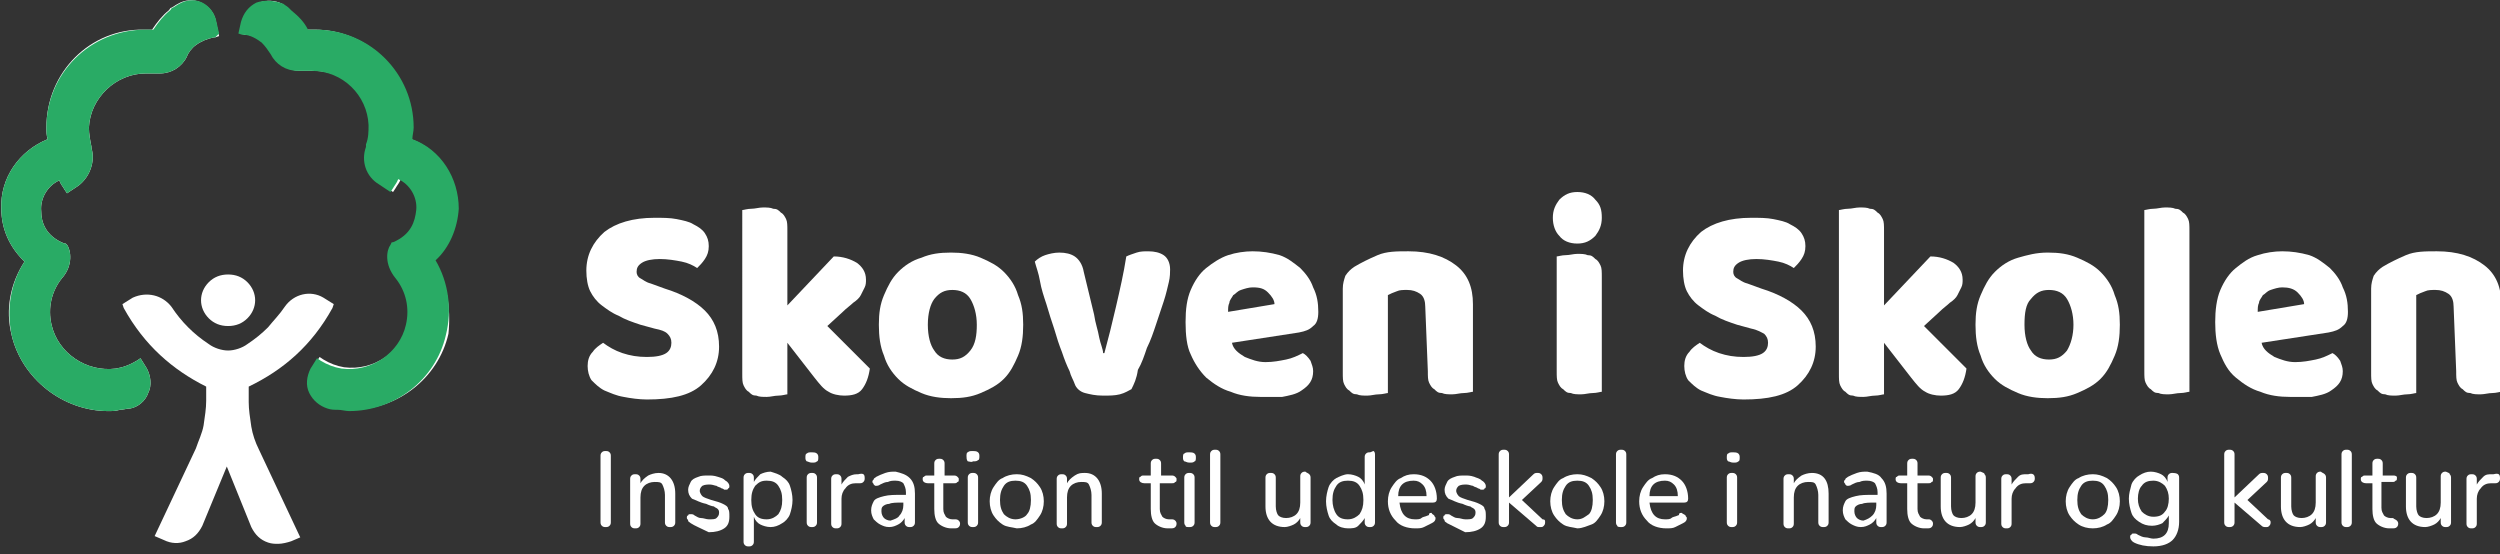 <?xml version="1.0" encoding="utf-8"?>
<!-- Generator: Adobe Illustrator 26.5.0, SVG Export Plug-In . SVG Version: 6.00 Build 0)  -->
<svg version="1.1" id="Layer_1" xmlns="http://www.w3.org/2000/svg" xmlns:xlink="http://www.w3.org/1999/xlink" x="0px" y="0px"
	 viewBox="0 0 194 43" style="enable-background:new 0 0 194 43;" xml:space="preserve">
<rect x="0" y="0" width="194" height="43" fill="#333333" stroke="none"/>
<g id="Layer_1_00000017507819602032935820000009492585425250562443_">
	<g>
		<path fill="white" d="M33.7,20.2c1.1-1,1.7-2.5,1.8-4c0-2.4-1.4-4.6-3.6-5.4c0-0.3,0.1-0.6,0.1-0.9c0-4.2-3.4-7.6-7.6-7.6
			c-0.2,0-0.4,0-0.6,0c-0.3-0.6-0.7-1-1.3-1.5c-0.1-0.1-0.1-0.1-0.2-0.2c-0.1-0.1-0.3-0.2-0.4-0.3c-0.6-0.3-1.2-0.3-1.8-0.1
			c-0.6,0.3-1,0.8-1.2,1.5l-0.2,0.9l0.3,0.1c0,0,0,0,0.1,0h0c0.5,0,1,0.3,1.4,0.6c0.3,0.3,0.5,0.6,0.7,0.9c0.4,0.8,1.2,1.3,2.1,1.3
			l1,0l0,0c0,0,0,0,0,0h0.1c2.4,0,4.3,1.9,4.4,4.2c0,0.5,0,1-0.2,1.5c0,0,0,0.1,0,0.2c-0.4,1.1,0,2.3,1,2.9l0.9,0.6l0.2-0.3
			c0.1-0.2,0.3-0.4,0.4-0.7c0.9,0.4,1.5,1.4,1.4,2.4c-0.1,0.9-0.4,1.9-1.8,2.5l-0.1,0l-0.1,0.1c-0.3,0.4-0.5,1.5,0.4,2.6
			c0.8,1,1.1,2.3,0.8,3.6c-0.5,2.2-2.7,3.7-5,3.4c-0.6-0.1-1.1-0.3-1.6-0.6l-0.3-0.2l-0.5,0.8c-0.3,0.6-0.4,1.3-0.1,1.9
			c0.3,0.6,0.8,1,1.4,1.2c0.3,0.1,0.5,0.1,0.8,0.1c0.3,0,0.6,0.1,0.9,0.1c3.5,0,6.7-2.4,7.5-5.9C35,23.9,34.7,21.9,33.7,20.2
			C33.7,20.2,33.7,20.2,33.7,20.2z"/>
		<path fill="white" d="M15.6,0.2c-0.6-0.3-1.3-0.2-1.8,0.1c-0.2,0.1-0.3,0.2-0.5,0.3c-0.1,0-0.1,0.1-0.2,0.2
			c-0.5,0.4-0.9,0.9-1.3,1.5c-0.2,0-0.4,0-0.6,0C7,2.2,3.6,5.6,3.6,9.9c0,0.3,0,0.6,0.1,0.9c-2.2,0.9-3.7,3-3.6,5.4
			c0,1.5,0.6,2.9,1.7,4c0,0,0,0,0.1,0.1C0.8,22,0.4,24,0.9,26c0.8,3.4,4,5.9,7.5,5.9c0.3,0,0.6,0,0.9-0.1c0.3,0,0.5-0.1,0.8-0.1
			c0.6-0.1,1.2-0.6,1.4-1.2c0.3-0.6,0.2-1.3-0.1-1.9l-0.5-0.8L10.6,28c-0.5,0.3-1,0.5-1.6,0.6c-2.3,0.3-4.5-1.2-5-3.4
			c-0.3-1.3,0-2.6,0.8-3.6c0.9-1,0.7-2.2,0.4-2.6l-0.1-0.1l-0.1,0c-1.5-0.6-1.8-1.7-1.8-2.5c-0.1-1,0.5-2,1.4-2.4
			c0.1,0.3,0.3,0.5,0.4,0.7l0.2,0.3l0.9-0.6c0.9-0.7,1.3-1.9,1-2.9c0-0.1,0-0.1,0-0.1c-0.1-0.5-0.2-1-0.2-1.5
			c0.1-2.3,2.1-4.2,4.4-4.2l0,0l0.1,0l1,0c0.9,0,1.7-0.5,2.1-1.3c0.1-0.3,0.4-0.7,0.7-0.9c0.4-0.3,0.9-0.5,1.4-0.6h0c0,0,0,0,0.1,0
			l0.3-0.1l-0.2-0.9C16.7,1,16.2,0.5,15.6,0.2z"/>
	</g>
	<g>
		<path fill="white" d="M17.7,25.3c0.6,0,1.1-0.2,1.5-0.6c0.4-0.4,0.6-0.9,0.6-1.4s-0.2-1-0.6-1.4c-0.4-0.4-0.9-0.6-1.5-0.6
			s-1.1,0.2-1.5,0.6c-0.4,0.4-0.6,0.9-0.6,1.4s0.2,1,0.6,1.4C16.6,25.1,17.1,25.3,17.7,25.3z"/>
		<path fill="white" d="M25.8,23.9l0.1-0.3l-0.8-0.5c-1-0.6-2.3-0.3-3,0.7c-0.4,0.6-0.9,1.1-1.3,1.6c-0.5,0.5-1,0.9-1.6,1.3
			c-0.4,0.3-1,0.5-1.5,0.5s-1.1-0.2-1.5-0.5c-0.6-0.4-1.1-0.8-1.6-1.3s-0.9-1-1.3-1.6c-0.7-0.9-1.9-1.2-3-0.7l-0.8,0.5l0.1,0.3
			c1.6,2.9,3.8,4.8,6.4,6.1v1.1c0,0.6-0.1,1.2-0.2,1.9c-0.1,0.6-0.4,1.2-0.6,1.8L12,41.6l0.7,0.3c0.6,0.3,1.2,0.3,1.7,0.1
			c0.6-0.2,1-0.6,1.3-1.2l1.9-4.6l1.9,4.7c0.3,0.6,0.7,1,1.3,1.2c0.3,0.1,0.5,0.1,0.8,0.1c0.3,0,0.7-0.1,1-0.2l0.7-0.3l-3.2-6.8
			c-0.3-0.6-0.5-1.2-0.6-1.8c-0.1-0.7-0.2-1.3-0.2-1.9V30C22,28.7,24.2,26.8,25.8,23.9z"/>
	</g>
	<g>
		<path fill="white" d="M49.7,25.2c-0.6-0.2-1.2-0.4-1.7-0.7c-0.5-0.2-0.9-0.5-1.3-0.8c-0.4-0.3-0.7-0.7-0.9-1.1
			c-0.2-0.4-0.3-1-0.3-1.6c0-1.2,0.5-2.2,1.4-3c0.9-0.7,2.2-1.1,3.9-1.1c0.6,0,1.2,0,1.7,0.1s1,0.2,1.3,0.4c0.4,0.2,0.7,0.4,0.9,0.7
			c0.2,0.3,0.3,0.6,0.3,1c0,0.4-0.1,0.7-0.3,1c-0.2,0.3-0.4,0.5-0.6,0.7c-0.3-0.2-0.7-0.4-1.2-0.5c-0.5-0.1-1.1-0.2-1.7-0.2
			c-0.6,0-1.1,0.1-1.4,0.3c-0.3,0.2-0.4,0.4-0.4,0.7c0,0.2,0.1,0.4,0.3,0.5c0.2,0.1,0.4,0.3,0.8,0.4l1.1,0.4c1.3,0.4,2.4,1,3.1,1.7
			c0.7,0.7,1.1,1.6,1.1,2.8c0,1.2-0.5,2.2-1.4,3c-0.9,0.8-2.3,1.1-4.2,1.1c-0.6,0-1.3-0.1-1.8-0.2c-0.6-0.1-1-0.3-1.5-0.5
			c-0.4-0.2-0.7-0.5-1-0.8c-0.2-0.3-0.3-0.7-0.3-1.1c0-0.4,0.1-0.8,0.4-1.1c0.2-0.3,0.5-0.5,0.8-0.7c0.4,0.3,0.9,0.6,1.5,0.8
			c0.6,0.2,1.2,0.3,1.9,0.3c0.7,0,1.2-0.1,1.5-0.3c0.3-0.2,0.4-0.5,0.4-0.8s-0.1-0.5-0.3-0.7s-0.5-0.3-1-0.4L49.7,25.2z"/>
		<path fill="white" d="M67.5,28.6c-0.1,0.7-0.3,1.2-0.6,1.6c-0.3,0.4-0.8,0.5-1.4,0.5c-0.4,0-0.9-0.1-1.2-0.3
			c-0.4-0.2-0.7-0.6-1.1-1.1l-2.1-2.7v4c-0.1,0-0.4,0.1-0.7,0.1c-0.3,0-0.6,0.1-0.9,0.1c-0.3,0-0.6,0-0.8-0.1
			c-0.3,0-0.4-0.1-0.6-0.3c-0.2-0.1-0.3-0.3-0.4-0.5c-0.1-0.2-0.1-0.5-0.1-0.9V16.3c0.1,0,0.4-0.1,0.7-0.1c0.3,0,0.6-0.1,0.9-0.1
			c0.3,0,0.6,0,0.8,0.1c0.3,0,0.4,0.1,0.6,0.3c0.2,0.1,0.3,0.3,0.4,0.5c0.1,0.2,0.1,0.5,0.1,0.9v5.8l3.6-3.8c0.7,0,1.3,0.2,1.8,0.5
			c0.4,0.3,0.7,0.7,0.7,1.3c0,0.2,0,0.4-0.1,0.6c-0.1,0.2-0.2,0.4-0.3,0.6c-0.1,0.2-0.3,0.4-0.6,0.6c-0.2,0.2-0.5,0.4-0.8,0.7
			l-1.2,1.1L67.5,28.6z"/>
		<path fill="white" d="M79.4,25.2c0,0.9-0.1,1.7-0.4,2.4c-0.3,0.7-0.6,1.3-1.1,1.8c-0.5,0.5-1.1,0.8-1.8,1.1s-1.4,0.4-2.3,0.4
			c-0.8,0-1.6-0.1-2.3-0.4c-0.7-0.3-1.3-0.6-1.8-1.1c-0.5-0.5-0.9-1.1-1.1-1.8c-0.3-0.7-0.4-1.5-0.4-2.4c0-0.9,0.1-1.6,0.4-2.3
			c0.3-0.7,0.6-1.3,1.1-1.8s1.1-0.9,1.8-1.1c0.7-0.3,1.4-0.4,2.3-0.4c0.8,0,1.6,0.1,2.3,0.4c0.7,0.3,1.3,0.6,1.8,1.1
			s0.9,1.1,1.1,1.8C79.3,23.6,79.4,24.3,79.4,25.2z M72,25.2c0,0.9,0.2,1.6,0.5,2c0.3,0.5,0.8,0.7,1.4,0.7c0.6,0,1-0.2,1.4-0.7
			s0.5-1.2,0.5-2s-0.2-1.5-0.5-2c-0.3-0.5-0.8-0.7-1.4-0.7s-1,0.2-1.4,0.7C72.2,23.6,72,24.3,72,25.2z"/>
		<path fill="white" d="M87.8,30.2c-0.2,0.1-0.5,0.3-0.9,0.4c-0.4,0.1-0.8,0.1-1.3,0.1c-0.6,0-1-0.1-1.4-0.2
			c-0.4-0.1-0.7-0.4-0.8-0.7c-0.1-0.3-0.3-0.6-0.4-1c-0.2-0.4-0.4-0.9-0.6-1.5c-0.2-0.5-0.4-1.1-0.6-1.8c-0.2-0.6-0.4-1.2-0.6-1.9
			c-0.2-0.6-0.4-1.2-0.5-1.8c-0.1-0.6-0.3-1.1-0.4-1.5c0.2-0.2,0.5-0.4,0.8-0.5s0.7-0.2,1.1-0.2c0.5,0,0.9,0.1,1.2,0.3
			c0.3,0.2,0.6,0.6,0.7,1.2l0.8,3.3c0.1,0.7,0.3,1.2,0.4,1.8c0.1,0.5,0.3,0.9,0.3,1.2h0.1c0.3-1.1,0.6-2.3,0.9-3.6
			c0.3-1.3,0.6-2.6,0.8-3.9c0.2-0.1,0.5-0.2,0.8-0.3c0.3-0.1,0.6-0.1,0.9-0.1c0.5,0,0.9,0.1,1.2,0.3c0.3,0.2,0.5,0.6,0.5,1.1
			c0,0.2,0,0.6-0.1,1c-0.1,0.4-0.2,0.9-0.4,1.5c-0.2,0.6-0.4,1.2-0.6,1.8c-0.2,0.6-0.4,1.2-0.7,1.8c-0.2,0.6-0.4,1.2-0.7,1.7
			C88.2,29.4,88,29.8,87.8,30.2z"/>
		<path fill="white" d="M97.8,30.8c-0.8,0-1.6-0.1-2.3-0.4c-0.7-0.2-1.3-0.6-1.9-1.1c-0.5-0.5-0.9-1.1-1.2-1.8C92.1,26.9,92,26,92,25
			s0.1-1.8,0.4-2.5c0.3-0.7,0.7-1.3,1.2-1.7c0.5-0.4,1.1-0.8,1.7-1c0.6-0.2,1.3-0.3,1.9-0.3c0.7,0,1.4,0.1,2.1,0.3
			c0.6,0.2,1.1,0.6,1.6,1c0.4,0.4,0.8,0.9,1,1.5c0.3,0.6,0.4,1.2,0.4,1.9c0,0.5-0.1,0.9-0.4,1.1c-0.3,0.3-0.6,0.4-1.1,0.5l-5.2,0.8
			c0.1,0.5,0.5,0.8,1,1.1c0.5,0.2,1,0.4,1.6,0.4c0.6,0,1.1-0.1,1.6-0.2c0.5-0.1,0.9-0.3,1.3-0.5c0.2,0.1,0.4,0.3,0.6,0.6
			c0.1,0.3,0.2,0.5,0.2,0.8c0,0.7-0.3,1.1-0.9,1.5c-0.4,0.3-1,0.4-1.5,0.5C98.9,30.8,98.3,30.8,97.8,30.8z M97.2,22.3
			c-0.3,0-0.6,0.1-0.9,0.2c-0.3,0.1-0.4,0.3-0.6,0.4c-0.1,0.2-0.3,0.4-0.3,0.6c-0.1,0.2-0.1,0.4-0.1,0.7l3.6-0.6
			c0-0.3-0.2-0.6-0.5-0.9C98.1,22.4,97.8,22.3,97.2,22.3z"/>
		<path fill="white" d="M110.6,23.8c0-0.4-0.1-0.8-0.4-1c-0.3-0.2-0.6-0.3-1-0.3c-0.3,0-0.6,0-0.8,0.1c-0.3,0.1-0.5,0.2-0.7,0.3v7.6
			c-0.1,0-0.4,0.1-0.7,0.1c-0.3,0-0.6,0.1-0.9,0.1s-0.6,0-0.8-0.1c-0.3,0-0.4-0.1-0.6-0.3c-0.2-0.1-0.3-0.3-0.4-0.5
			c-0.1-0.2-0.1-0.5-0.1-0.9v-6.5c0-0.4,0.1-0.7,0.2-1c0.2-0.3,0.4-0.5,0.7-0.7c0.5-0.3,1.1-0.6,1.8-0.9s1.5-0.3,2.4-0.3
			c1.6,0,2.8,0.4,3.7,1.1c0.9,0.7,1.3,1.7,1.3,3v6.8c-0.1,0-0.4,0.1-0.7,0.1c-0.3,0-0.6,0.1-0.9,0.1s-0.6,0-0.8-0.1
			c-0.3,0-0.4-0.1-0.6-0.3c-0.2-0.1-0.3-0.3-0.4-0.5c-0.1-0.2-0.1-0.5-0.1-0.9L110.6,23.8L110.6,23.8z"/>
		<path fill="white" d="M120.5,16.9c0-0.6,0.2-1,0.5-1.4c0.4-0.4,0.8-0.6,1.4-0.6c0.6,0,1.1,0.2,1.4,0.6c0.4,0.4,0.5,0.8,0.5,1.4
			s-0.2,1-0.5,1.4c-0.4,0.4-0.8,0.6-1.4,0.6c-0.6,0-1.1-0.2-1.4-0.6C120.7,18,120.5,17.5,120.5,16.9z M124.3,30.4
			c-0.1,0-0.4,0.1-0.7,0.1c-0.3,0-0.6,0.1-0.9,0.1c-0.3,0-0.6,0-0.8-0.1c-0.3,0-0.4-0.1-0.6-0.3c-0.2-0.1-0.3-0.3-0.4-0.5
			c-0.1-0.2-0.1-0.5-0.1-0.9v-8.9c0.1,0,0.4-0.1,0.7-0.1c0.3,0,0.6-0.1,0.9-0.1c0.3,0,0.6,0,0.8,0.1c0.3,0,0.4,0.1,0.6,0.3
			c0.2,0.1,0.3,0.3,0.4,0.5c0.1,0.2,0.1,0.5,0.1,0.9V30.4z"/>
		<path fill="white" d="M134.8,25.2c-0.6-0.2-1.2-0.4-1.7-0.7c-0.5-0.2-0.9-0.5-1.3-0.8c-0.4-0.3-0.7-0.7-0.9-1.1
			c-0.2-0.4-0.3-1-0.3-1.6c0-1.2,0.5-2.2,1.4-3c0.9-0.7,2.2-1.1,3.9-1.1c0.6,0,1.2,0,1.7,0.1s1,0.2,1.3,0.4c0.4,0.2,0.7,0.4,0.9,0.7
			c0.2,0.3,0.3,0.6,0.3,1c0,0.4-0.1,0.7-0.3,1c-0.2,0.3-0.4,0.5-0.6,0.7c-0.3-0.2-0.7-0.4-1.2-0.5c-0.5-0.1-1.1-0.2-1.7-0.2
			c-0.6,0-1.1,0.1-1.4,0.3c-0.3,0.2-0.4,0.4-0.4,0.7c0,0.2,0.1,0.4,0.3,0.5c0.2,0.1,0.4,0.3,0.8,0.4l1.1,0.4c1.3,0.4,2.4,1,3.1,1.7
			c0.7,0.7,1.1,1.6,1.1,2.8c0,1.2-0.5,2.2-1.4,3c-0.9,0.8-2.3,1.1-4.2,1.1c-0.6,0-1.3-0.1-1.8-0.2c-0.6-0.1-1-0.3-1.5-0.5
			c-0.4-0.2-0.7-0.5-1-0.8c-0.2-0.3-0.3-0.7-0.3-1.1c0-0.4,0.1-0.8,0.4-1.1c0.2-0.3,0.5-0.5,0.8-0.7c0.4,0.3,0.9,0.6,1.5,0.8
			c0.6,0.2,1.2,0.3,1.9,0.3c0.7,0,1.2-0.1,1.5-0.3s0.4-0.5,0.4-0.8s-0.1-0.5-0.3-0.7c-0.2-0.1-0.5-0.3-1-0.4L134.8,25.2z"/>
		<path fill="white" d="M152.6,28.6c-0.1,0.7-0.3,1.2-0.6,1.6c-0.3,0.4-0.8,0.5-1.4,0.5c-0.4,0-0.9-0.1-1.2-0.3
			c-0.4-0.2-0.7-0.6-1.1-1.1l-2.1-2.7v4c-0.1,0-0.4,0.1-0.7,0.1c-0.3,0-0.6,0.1-0.9,0.1c-0.3,0-0.6,0-0.8-0.1
			c-0.3,0-0.4-0.1-0.6-0.3c-0.2-0.1-0.3-0.3-0.4-0.5c-0.1-0.2-0.1-0.5-0.1-0.9V16.3c0.1,0,0.4-0.1,0.7-0.1c0.3,0,0.6-0.1,0.9-0.1
			c0.3,0,0.6,0,0.8,0.1c0.3,0,0.4,0.1,0.6,0.3c0.2,0.1,0.3,0.3,0.4,0.5c0.1,0.2,0.1,0.5,0.1,0.9v5.8l3.6-3.8c0.7,0,1.3,0.2,1.8,0.5
			c0.4,0.3,0.7,0.7,0.7,1.3c0,0.2,0,0.4-0.1,0.6c-0.1,0.2-0.2,0.4-0.3,0.6c-0.1,0.2-0.3,0.4-0.6,0.6c-0.2,0.2-0.5,0.4-0.8,0.7
			l-1.2,1.1L152.6,28.6z"/>
		<path fill="white" d="M164.5,25.2c0,0.9-0.1,1.7-0.4,2.4c-0.3,0.7-0.6,1.3-1.1,1.8c-0.5,0.5-1.1,0.8-1.8,1.1s-1.4,0.4-2.3,0.4
			c-0.8,0-1.6-0.1-2.3-0.4c-0.7-0.3-1.3-0.6-1.8-1.1c-0.5-0.5-0.9-1.1-1.1-1.8c-0.3-0.7-0.4-1.5-0.4-2.4c0-0.9,0.1-1.6,0.4-2.3
			c0.3-0.7,0.6-1.3,1.1-1.8c0.5-0.5,1.1-0.9,1.8-1.1s1.4-0.4,2.3-0.4s1.6,0.1,2.3,0.4c0.7,0.3,1.3,0.6,1.8,1.1
			c0.5,0.5,0.9,1.1,1.1,1.8C164.4,23.6,164.5,24.3,164.5,25.2z M157.1,25.2c0,0.9,0.2,1.6,0.5,2c0.3,0.5,0.8,0.7,1.4,0.7
			s1-0.2,1.4-0.7c0.3-0.5,0.5-1.2,0.5-2s-0.2-1.5-0.5-2c-0.3-0.5-0.8-0.7-1.4-0.7c-0.6,0-1,0.2-1.4,0.7
			C157.2,23.6,157.1,24.3,157.1,25.2z"/>
		<path fill="white" d="M169.9,30.4c-0.1,0-0.4,0.1-0.7,0.1c-0.3,0-0.6,0.1-0.9,0.1c-0.3,0-0.6,0-0.8-0.1c-0.3,0-0.4-0.1-0.6-0.3
			c-0.2-0.1-0.3-0.3-0.4-0.5c-0.1-0.2-0.1-0.5-0.1-0.9V16.3c0.1,0,0.4-0.1,0.7-0.1c0.3,0,0.6-0.1,0.9-0.1c0.3,0,0.6,0,0.8,0.1
			c0.3,0,0.4,0.1,0.6,0.3c0.2,0.1,0.3,0.3,0.4,0.5c0.1,0.2,0.1,0.5,0.1,0.9V30.4z"/>
		<path fill="white" d="M177.7,30.8c-0.8,0-1.6-0.1-2.3-0.4c-0.7-0.2-1.3-0.6-1.9-1.1s-0.9-1.1-1.2-1.8c-0.3-0.7-0.4-1.6-0.4-2.5
			s0.1-1.8,0.4-2.5c0.3-0.7,0.7-1.3,1.2-1.7c0.5-0.4,1-0.8,1.7-1c0.6-0.2,1.3-0.3,1.9-0.3c0.7,0,1.4,0.1,2.1,0.3
			c0.6,0.2,1.1,0.6,1.6,1c0.4,0.4,0.8,0.9,1,1.5c0.3,0.6,0.4,1.2,0.4,1.9c0,0.5-0.1,0.9-0.4,1.1c-0.3,0.3-0.6,0.4-1.1,0.5l-5.2,0.8
			c0.1,0.5,0.5,0.8,1,1.1c0.5,0.2,1,0.4,1.6,0.4c0.6,0,1.1-0.1,1.6-0.2c0.5-0.1,0.9-0.3,1.3-0.5c0.2,0.1,0.4,0.3,0.6,0.6
			c0.1,0.3,0.2,0.5,0.2,0.8c0,0.7-0.3,1.1-0.9,1.5c-0.4,0.3-1,0.4-1.5,0.5C178.7,30.8,178.1,30.8,177.7,30.8z M177.1,22.3
			c-0.3,0-0.6,0.1-0.9,0.2c-0.3,0.1-0.4,0.3-0.6,0.4c-0.1,0.2-0.3,0.4-0.3,0.6c-0.1,0.2-0.1,0.4-0.1,0.7l3.6-0.6
			c0-0.3-0.2-0.6-0.5-0.9C178,22.4,177.6,22.3,177.1,22.3z"/>
		<path fill="white" d="M190.4,23.8c0-0.4-0.1-0.8-0.4-1c-0.3-0.2-0.6-0.3-1-0.3c-0.3,0-0.6,0-0.8,0.1c-0.3,0.1-0.5,0.2-0.7,0.3v7.6
			c-0.1,0-0.4,0.1-0.7,0.1c-0.3,0-0.6,0.1-0.9,0.1s-0.6,0-0.8-0.1c-0.3,0-0.4-0.1-0.6-0.3c-0.2-0.1-0.3-0.3-0.4-0.5
			c-0.1-0.2-0.1-0.5-0.1-0.9v-6.5c0-0.4,0.1-0.7,0.2-1c0.2-0.3,0.4-0.5,0.7-0.7c0.5-0.3,1.1-0.6,1.8-0.9s1.5-0.3,2.4-0.3
			c1.6,0,2.8,0.4,3.7,1.1c0.9,0.7,1.3,1.7,1.3,3v6.8c-0.1,0-0.4,0.1-0.7,0.1c-0.3,0-0.6,0.1-0.9,0.1s-0.6,0-0.8-0.1
			c-0.3,0-0.4-0.1-0.6-0.3c-0.2-0.1-0.3-0.3-0.4-0.5c-0.1-0.2-0.1-0.5-0.1-0.9L190.4,23.8L190.4,23.8z"/>
	</g>
	<g>
		<path fill="white" d="M46.7,40.8c-0.1-0.1-0.1-0.2-0.1-0.3v-5.1c0-0.1,0-0.2,0.1-0.3c0.1-0.1,0.2-0.1,0.3-0.1s0.2,0,0.3,0.1
			c0.1,0.1,0.1,0.2,0.1,0.3v5.1c0,0.1,0,0.2-0.1,0.3c-0.1,0.1-0.2,0.1-0.3,0.1C46.9,40.9,46.8,40.9,46.7,40.8z"/>
		<path fill="white" d="M52.4,38.3v2.2c0,0.1,0,0.2-0.1,0.3c-0.1,0.1-0.2,0.1-0.3,0.1c-0.1,0-0.2,0-0.3-0.1c-0.1-0.1-0.1-0.2-0.1-0.3
			v-2.1c0-0.3-0.1-0.6-0.2-0.8c-0.1-0.2-0.3-0.2-0.6-0.2c-0.3,0-0.6,0.1-0.8,0.3c-0.2,0.2-0.3,0.5-0.3,0.9v2c0,0.1,0,0.2-0.1,0.3
			c-0.1,0.1-0.2,0.1-0.3,0.1c-0.1,0-0.2,0-0.3-0.1c-0.1-0.1-0.1-0.2-0.1-0.3v-3.4c0-0.1,0-0.2,0.1-0.3s0.2-0.1,0.3-0.1
			c0.1,0,0.2,0,0.3,0.1c0.1,0.1,0.1,0.2,0.1,0.3v0.3c0.1-0.2,0.3-0.4,0.6-0.6c0.2-0.1,0.5-0.2,0.8-0.2
			C51.9,36.7,52.4,37.3,52.4,38.3z"/>
		<path fill="white" d="M53.6,40.6c-0.1-0.1-0.2-0.1-0.2-0.2c0-0.1-0.1-0.1-0.1-0.2s0-0.2,0.1-0.2c0-0.1,0.1-0.1,0.2-0.1
			c0.1,0,0.2,0,0.3,0.1c0.2,0.1,0.3,0.2,0.5,0.2c0.2,0,0.4,0.1,0.6,0.1c0.3,0,0.5,0,0.6-0.1c0.1-0.1,0.2-0.2,0.2-0.4
			c0-0.1,0-0.2-0.1-0.3c-0.1-0.1-0.2-0.1-0.3-0.2c-0.1,0-0.4-0.1-0.6-0.2c-0.5-0.1-0.8-0.3-1.1-0.4c-0.2-0.2-0.3-0.4-0.3-0.7
			c0-0.2,0.1-0.4,0.2-0.6c0.1-0.2,0.3-0.3,0.6-0.4c0.2-0.1,0.5-0.1,0.8-0.1c0.2,0,0.4,0,0.7,0.1s0.4,0.1,0.6,0.3
			c0.2,0.1,0.3,0.3,0.3,0.4c0,0.1,0,0.2-0.1,0.2c0,0.1-0.1,0.1-0.2,0.1c0,0-0.1,0-0.1,0s-0.1-0.1-0.2-0.1c-0.1-0.1-0.3-0.1-0.4-0.2
			c-0.1,0-0.3-0.1-0.5-0.1c-0.2,0-0.4,0-0.6,0.1c-0.1,0.1-0.2,0.2-0.2,0.4c0,0.1,0.1,0.3,0.2,0.4c0.1,0.1,0.4,0.2,0.7,0.3
			c0.4,0.1,0.7,0.2,0.9,0.3c0.2,0.1,0.4,0.2,0.4,0.4c0.1,0.1,0.1,0.3,0.1,0.6c0,0.4-0.1,0.7-0.4,0.9c-0.3,0.2-0.7,0.3-1.2,0.3
			C54.4,41,53.9,40.8,53.6,40.6z"/>
		<path fill="white" d="M60.7,37c0.3,0.2,0.5,0.4,0.6,0.7s0.2,0.7,0.2,1.1c0,0.4-0.1,0.8-0.2,1.1c-0.1,0.3-0.4,0.6-0.6,0.7
			c-0.3,0.2-0.6,0.3-0.9,0.3c-0.3,0-0.6-0.1-0.8-0.2s-0.4-0.3-0.5-0.6v1.9c0,0.1,0,0.2-0.1,0.3c-0.1,0.1-0.2,0.1-0.3,0.1
			c-0.1,0-0.2,0-0.3-0.1c-0.1-0.1-0.1-0.2-0.1-0.3v-4.9c0-0.1,0-0.2,0.1-0.3c0.1-0.1,0.2-0.1,0.3-0.1c0.1,0,0.2,0,0.3,0.1
			c0.1,0.1,0.1,0.2,0.1,0.3v0.3c0.1-0.2,0.3-0.4,0.5-0.6c0.2-0.1,0.5-0.2,0.8-0.2C60.1,36.7,60.5,36.8,60.7,37z M60.4,39.9
			c0.2-0.3,0.3-0.6,0.3-1.1s-0.1-0.8-0.3-1.1c-0.2-0.3-0.5-0.4-0.9-0.4s-0.6,0.1-0.9,0.4c-0.2,0.3-0.3,0.6-0.3,1.1
			c0,0.5,0.1,0.8,0.3,1.1s0.5,0.4,0.9,0.4S60.2,40.1,60.4,39.9z"/>
		<path fill="white" d="M62.6,35.8c-0.1-0.1-0.1-0.2-0.1-0.3c0-0.1,0-0.3,0.1-0.3c0.1-0.1,0.2-0.1,0.4-0.1c0.1,0,0.3,0,0.4,0.1
			c0.1,0.1,0.1,0.2,0.1,0.3s0,0.3-0.1,0.3c-0.1,0.1-0.2,0.1-0.4,0.1C62.8,35.9,62.7,35.8,62.6,35.8z M62.7,40.8
			c-0.1-0.1-0.1-0.2-0.1-0.3v-3.4c0-0.1,0-0.2,0.1-0.3c0.1-0.1,0.2-0.1,0.3-0.1c0.1,0,0.2,0,0.3,0.1c0.1,0.1,0.1,0.2,0.1,0.3v3.4
			c0,0.1,0,0.2-0.1,0.3c-0.1,0.1-0.2,0.1-0.3,0.1C62.9,40.9,62.8,40.9,62.7,40.8z"/>
		<path fill="white" d="M67.1,37.1c0,0.1,0,0.2-0.1,0.3c-0.1,0.1-0.2,0.1-0.3,0.1l-0.3,0c-0.3,0-0.6,0.1-0.8,0.4
			c-0.2,0.2-0.3,0.5-0.3,0.8v1.9c0,0.1,0,0.2-0.1,0.3c-0.1,0.1-0.2,0.1-0.3,0.1c-0.1,0-0.2,0-0.3-0.1c-0.1-0.1-0.1-0.2-0.1-0.3v-3.4
			c0-0.1,0-0.2,0.1-0.3c0.1-0.1,0.2-0.1,0.3-0.1s0.2,0,0.3,0.1s0.1,0.2,0.1,0.3v0.4c0.1-0.2,0.3-0.4,0.5-0.6
			c0.2-0.1,0.4-0.2,0.7-0.2h0.1C67,36.7,67.1,36.8,67.1,37.1z"/>
		<path fill="white" d="M70.6,37.1c0.3,0.3,0.4,0.7,0.4,1.2v2.2c0,0.1,0,0.2-0.1,0.3c-0.1,0.1-0.2,0.1-0.3,0.1c-0.1,0-0.2,0-0.3-0.1
			c-0.1-0.1-0.1-0.2-0.1-0.3v-0.3c-0.1,0.2-0.3,0.4-0.5,0.5c-0.2,0.1-0.4,0.2-0.7,0.2c-0.3,0-0.5-0.1-0.7-0.2
			c-0.2-0.1-0.4-0.3-0.5-0.4c-0.1-0.2-0.2-0.4-0.2-0.7c0-0.3,0.1-0.5,0.2-0.7c0.1-0.2,0.4-0.3,0.8-0.4c0.4-0.1,0.8-0.1,1.5-0.1h0.2
			v-0.2c0-0.3-0.1-0.5-0.2-0.7c-0.1-0.1-0.3-0.2-0.6-0.2c-0.2,0-0.4,0-0.6,0.1c-0.2,0-0.4,0.1-0.6,0.2c-0.1,0.1-0.3,0.1-0.3,0.1
			c-0.1,0-0.1,0-0.2-0.1c0-0.1-0.1-0.1-0.1-0.2s0-0.1,0.1-0.2c0-0.1,0.1-0.1,0.2-0.2c0.2-0.1,0.4-0.2,0.7-0.3
			c0.3-0.1,0.5-0.1,0.8-0.1C69.9,36.7,70.3,36.8,70.6,37.1z M69.8,40c0.2-0.2,0.3-0.5,0.3-0.8V39H70c-0.4,0-0.8,0-1,0.1
			c-0.2,0-0.4,0.1-0.5,0.2c-0.1,0.1-0.1,0.2-0.1,0.4c0,0.2,0.1,0.4,0.2,0.5c0.1,0.1,0.3,0.2,0.5,0.2C69.4,40.3,69.7,40.2,69.8,40z"
			/>
		<path fill="white" d="M74.4,40.4c0,0,0.1,0.1,0.1,0.2c0,0.1,0,0.2-0.1,0.3c-0.1,0.1-0.2,0.1-0.4,0.1l-0.2,0c-0.4,0-0.8-0.2-1-0.4
			c-0.2-0.2-0.3-0.6-0.3-1.1v-2h-0.5c-0.2,0-0.4-0.1-0.4-0.3c0-0.1,0-0.2,0.1-0.2c0.1-0.1,0.1-0.1,0.3-0.1h0.5v-0.9
			c0-0.1,0-0.2,0.1-0.3c0.1-0.1,0.2-0.1,0.3-0.1c0.1,0,0.2,0,0.3,0.1c0.1,0.1,0.1,0.2,0.1,0.3v0.9H74c0.1,0,0.2,0,0.3,0.1
			c0.1,0.1,0.1,0.1,0.1,0.2c0,0.1,0,0.2-0.1,0.2c-0.1,0.1-0.1,0.1-0.3,0.1h-0.8v2c0,0.3,0.1,0.4,0.2,0.6c0.1,0.1,0.3,0.2,0.5,0.2
			l0.2,0C74.2,40.3,74.3,40.3,74.4,40.4z"/>
		<path fill="white" d="M75.1,35.8C75,35.7,75,35.5,75,35.4c0-0.1,0-0.3,0.1-0.3c0.1-0.1,0.2-0.1,0.4-0.1c0.1,0,0.3,0,0.4,0.1
			c0.1,0.1,0.1,0.2,0.1,0.3s0,0.3-0.1,0.3c-0.1,0.1-0.2,0.1-0.4,0.1C75.4,35.9,75.2,35.8,75.1,35.8z M75.2,40.8
			c-0.1-0.1-0.1-0.2-0.1-0.3v-3.4c0-0.1,0-0.2,0.1-0.3c0.1-0.1,0.2-0.1,0.3-0.1c0.1,0,0.2,0,0.3,0.1c0.1,0.1,0.1,0.2,0.1,0.3v3.4
			c0,0.1,0,0.2-0.1,0.3c-0.1,0.1-0.2,0.1-0.3,0.1S75.3,40.9,75.2,40.8z"/>
		<path fill="white" d="M77.8,40.7c-0.3-0.2-0.5-0.4-0.7-0.7c-0.2-0.3-0.3-0.7-0.3-1.1c0-0.4,0.1-0.8,0.3-1.1
			c0.2-0.3,0.4-0.6,0.7-0.7c0.3-0.2,0.7-0.3,1.1-0.3c0.4,0,0.7,0.1,1.1,0.3c0.3,0.2,0.5,0.4,0.7,0.7c0.2,0.3,0.3,0.7,0.3,1.1
			c0,0.4-0.1,0.8-0.3,1.1c-0.2,0.3-0.4,0.6-0.7,0.7c-0.3,0.2-0.7,0.3-1.1,0.3C78.5,40.9,78.1,40.9,77.8,40.7z M79.7,39.9
			c0.2-0.2,0.3-0.6,0.3-1.1c0-0.5-0.1-0.8-0.3-1.1c-0.2-0.3-0.5-0.4-0.9-0.4s-0.7,0.1-0.9,0.4c-0.2,0.3-0.3,0.6-0.3,1.1
			c0,0.5,0.1,0.8,0.3,1.1c0.2,0.2,0.5,0.4,0.9,0.4S79.6,40.1,79.7,39.9z"/>
		<path fill="white" d="M85.5,38.3v2.2c0,0.1,0,0.2-0.1,0.3c-0.1,0.1-0.2,0.1-0.3,0.1c-0.1,0-0.2,0-0.3-0.1s-0.1-0.2-0.1-0.3v-2.1
			c0-0.3-0.1-0.6-0.2-0.8c-0.1-0.2-0.3-0.2-0.6-0.2c-0.3,0-0.6,0.1-0.8,0.3c-0.2,0.2-0.3,0.5-0.3,0.9v2c0,0.1,0,0.2-0.1,0.3
			c-0.1,0.1-0.2,0.1-0.3,0.1c-0.1,0-0.2,0-0.3-0.1c-0.1-0.1-0.1-0.2-0.1-0.3v-3.4c0-0.1,0-0.2,0.1-0.3c0.1-0.1,0.2-0.1,0.3-0.1
			c0.1,0,0.2,0,0.3,0.1c0.1,0.1,0.1,0.2,0.1,0.3v0.3c0.1-0.2,0.3-0.4,0.6-0.6s0.5-0.2,0.8-0.2C85,36.7,85.5,37.3,85.5,38.3z"/>
		<path fill="white" d="M91.2,40.4c0,0,0.1,0.1,0.1,0.2c0,0.1,0,0.2-0.1,0.3c-0.1,0.1-0.2,0.1-0.4,0.1l-0.2,0c-0.4,0-0.8-0.2-1-0.4
			c-0.2-0.2-0.3-0.6-0.3-1.1v-2h-0.5c-0.2,0-0.4-0.1-0.4-0.3c0-0.1,0-0.2,0.1-0.2c0.1-0.1,0.1-0.1,0.3-0.1h0.5v-0.9
			c0-0.1,0-0.2,0.1-0.3c0.1-0.1,0.2-0.1,0.3-0.1c0.1,0,0.2,0,0.3,0.1c0.1,0.1,0.1,0.2,0.1,0.3v0.9h0.8c0.1,0,0.2,0,0.3,0.1
			c0.1,0.1,0.1,0.1,0.1,0.2c0,0.1,0,0.2-0.1,0.2c-0.1,0.1-0.1,0.1-0.3,0.1H90v2c0,0.3,0.1,0.4,0.2,0.6c0.1,0.1,0.3,0.2,0.5,0.2
			l0.2,0C91,40.3,91.1,40.3,91.2,40.4z"/>
		<path fill="white" d="M91.9,35.8c-0.1-0.1-0.1-0.2-0.1-0.3c0-0.1,0-0.3,0.1-0.3c0.1-0.1,0.2-0.1,0.4-0.1c0.1,0,0.3,0,0.4,0.1
			s0.1,0.2,0.1,0.3s0,0.3-0.1,0.3c-0.1,0.1-0.2,0.1-0.4,0.1C92.1,35.9,92,35.8,91.9,35.8z M92,40.8c-0.1-0.1-0.1-0.2-0.1-0.3v-3.4
			c0-0.1,0-0.2,0.1-0.3c0.1-0.1,0.2-0.1,0.3-0.1c0.1,0,0.2,0,0.3,0.1c0.1,0.1,0.1,0.2,0.1,0.3v3.4c0,0.1,0,0.2-0.1,0.3
			c-0.1,0.1-0.2,0.1-0.3,0.1C92.1,40.9,92,40.9,92,40.8z"/>
		<path fill="white" d="M94,40.8c-0.1-0.1-0.1-0.2-0.1-0.3v-5.2c0-0.1,0-0.2,0.1-0.3c0.1-0.1,0.2-0.1,0.3-0.1c0.1,0,0.2,0,0.3,0.1
			c0.1,0.1,0.1,0.2,0.1,0.3v5.2c0,0.1,0,0.2-0.1,0.3c-0.1,0.1-0.2,0.1-0.3,0.1C94.2,40.9,94.1,40.9,94,40.8z"/>
		<path fill="white" d="M101.6,36.8c0.1,0.1,0.1,0.2,0.1,0.3v3.4c0,0.1,0,0.2-0.1,0.3c-0.1,0.1-0.2,0.1-0.3,0.1c-0.1,0-0.2,0-0.3-0.1
			c-0.1-0.1-0.1-0.2-0.1-0.3v-0.3c-0.1,0.2-0.3,0.4-0.5,0.5c-0.2,0.1-0.5,0.2-0.7,0.2c-1,0-1.5-0.6-1.5-1.6v-2.2
			c0-0.1,0-0.2,0.1-0.3c0.1-0.1,0.2-0.1,0.3-0.1c0.1,0,0.2,0,0.3,0.1c0.1,0.1,0.1,0.2,0.1,0.3v2.2c0,0.3,0.1,0.6,0.2,0.7
			c0.1,0.1,0.3,0.2,0.6,0.2c0.3,0,0.6-0.1,0.8-0.3s0.3-0.5,0.3-0.9v-2c0-0.1,0-0.2,0.1-0.3c0.1-0.1,0.2-0.1,0.3-0.1
			C101.4,36.7,101.5,36.7,101.6,36.8z"/>
		<path fill="white" d="M106.6,35c0.1,0.1,0.1,0.2,0.1,0.3v5.2c0,0.1,0,0.2-0.1,0.3s-0.2,0.1-0.3,0.1c-0.1,0-0.2,0-0.3-0.1
			s-0.1-0.2-0.1-0.3v-0.3c-0.1,0.2-0.3,0.4-0.5,0.6s-0.5,0.2-0.8,0.2c-0.3,0-0.7-0.1-0.9-0.3c-0.3-0.2-0.5-0.4-0.6-0.7
			c-0.1-0.3-0.2-0.7-0.2-1.1c0-0.4,0.1-0.8,0.2-1.1c0.1-0.3,0.4-0.6,0.6-0.7s0.6-0.3,0.9-0.3c0.3,0,0.6,0.1,0.8,0.2
			c0.2,0.1,0.4,0.3,0.5,0.6v-2.1c0-0.1,0-0.2,0.1-0.3s0.2-0.1,0.3-0.1S106.5,35,106.6,35z M105.5,39.9c0.2-0.3,0.3-0.6,0.3-1.1
			s-0.1-0.8-0.3-1.1c-0.2-0.3-0.5-0.4-0.9-0.4s-0.7,0.1-0.9,0.4c-0.2,0.3-0.3,0.6-0.3,1.1c0,0.4,0.1,0.8,0.3,1.1
			c0.2,0.3,0.5,0.4,0.9,0.4S105.3,40.1,105.5,39.9z"/>
		<path fill="white" d="M111.3,40c0,0.1,0.1,0.1,0.1,0.2c0,0.2-0.1,0.3-0.3,0.4c-0.2,0.1-0.4,0.2-0.6,0.3c-0.2,0.1-0.4,0.1-0.7,0.1
			c-0.6,0-1.2-0.2-1.5-0.6c-0.4-0.4-0.6-0.9-0.6-1.5c0-0.4,0.1-0.8,0.3-1.1s0.4-0.6,0.7-0.7c0.3-0.2,0.6-0.3,1-0.3
			c0.6,0,1,0.2,1.3,0.5c0.3,0.3,0.5,0.8,0.5,1.4c0,0.2-0.1,0.3-0.3,0.3h-2.6c0.1,0.9,0.5,1.3,1.2,1.3c0.2,0,0.4,0,0.5-0.1
			c0.1-0.1,0.3-0.1,0.5-0.2c0,0,0.1,0,0.1-0.1s0.1-0.1,0.2-0.1C111.1,39.9,111.2,39.9,111.3,40z M108.8,37.6
			c-0.2,0.2-0.3,0.5-0.3,0.9h2.2c0-0.4-0.1-0.7-0.3-0.9c-0.2-0.2-0.4-0.3-0.7-0.3C109.3,37.3,109,37.4,108.8,37.6z"/>
		<path fill="white" d="M112.3,40.6c-0.1-0.1-0.2-0.1-0.2-0.2s-0.1-0.1-0.1-0.2s0-0.2,0.1-0.2c0-0.1,0.1-0.1,0.2-0.1
			c0.1,0,0.2,0,0.3,0.1c0.2,0.1,0.3,0.2,0.5,0.2c0.2,0,0.4,0.1,0.6,0.1c0.3,0,0.5,0,0.6-0.1c0.1-0.1,0.2-0.2,0.2-0.4
			c0-0.1,0-0.2-0.1-0.3c-0.1-0.1-0.2-0.1-0.3-0.2c-0.1,0-0.4-0.1-0.6-0.2c-0.5-0.1-0.8-0.3-1.1-0.4c-0.2-0.2-0.3-0.4-0.3-0.7
			c0-0.2,0.1-0.4,0.2-0.6c0.1-0.2,0.3-0.3,0.6-0.4c0.2-0.1,0.5-0.1,0.8-0.1c0.2,0,0.4,0,0.7,0.1c0.2,0.1,0.4,0.1,0.6,0.3
			c0.2,0.1,0.3,0.3,0.3,0.4c0,0.1,0,0.2-0.1,0.2c0,0.1-0.1,0.1-0.2,0.1c0,0-0.1,0-0.1,0c0,0-0.1-0.1-0.2-0.1
			c-0.1-0.1-0.3-0.1-0.4-0.2c-0.1,0-0.3-0.1-0.5-0.1c-0.2,0-0.4,0-0.6,0.1c-0.1,0.1-0.2,0.2-0.2,0.4c0,0.1,0.1,0.3,0.2,0.4
			c0.1,0.1,0.4,0.2,0.7,0.3c0.4,0.1,0.7,0.2,0.9,0.3c0.2,0.1,0.4,0.2,0.4,0.4c0.1,0.1,0.1,0.3,0.1,0.6c0,0.4-0.1,0.7-0.4,0.9
			c-0.3,0.2-0.7,0.3-1.2,0.3C113.1,41,112.7,40.8,112.3,40.6z"/>
		<path fill="white" d="M119.9,40.5c0,0.1,0,0.2-0.1,0.3s-0.1,0.1-0.3,0.1s-0.2,0-0.3-0.1l-2.1-1.8v1.5c0,0.1,0,0.2-0.1,0.3
			c-0.1,0.1-0.2,0.1-0.3,0.1c-0.1,0-0.2,0-0.3-0.1c-0.1-0.1-0.1-0.2-0.1-0.3v-5.2c0-0.1,0-0.2,0.1-0.3c0.1-0.1,0.2-0.1,0.3-0.1
			c0.1,0,0.2,0,0.3,0.1c0.1,0.1,0.1,0.2,0.1,0.3v3.3l1.9-1.8c0.1-0.1,0.2-0.1,0.3-0.1c0.1,0,0.2,0,0.3,0.1c0.1,0.1,0.1,0.2,0.1,0.3
			c0,0.1,0,0.2-0.1,0.3l-1.5,1.4l1.6,1.5C119.9,40.3,119.9,40.4,119.9,40.5z"/>
		<path fill="white" d="M121.3,40.7c-0.3-0.2-0.5-0.4-0.7-0.7c-0.2-0.3-0.3-0.7-0.3-1.1c0-0.4,0.1-0.8,0.3-1.1
			c0.2-0.3,0.4-0.6,0.7-0.7c0.3-0.2,0.7-0.3,1.1-0.3c0.4,0,0.7,0.1,1.1,0.3c0.3,0.2,0.5,0.4,0.7,0.7c0.2,0.3,0.3,0.7,0.3,1.1
			c0,0.4-0.1,0.8-0.3,1.1c-0.2,0.3-0.4,0.6-0.7,0.7s-0.7,0.3-1.1,0.3C122,40.9,121.6,40.9,121.3,40.7z M123.3,39.9
			c0.2-0.2,0.3-0.6,0.3-1.1c0-0.5-0.1-0.8-0.3-1.1c-0.2-0.3-0.5-0.4-0.9-0.4s-0.7,0.1-0.9,0.4c-0.2,0.3-0.3,0.6-0.3,1.1
			c0,0.5,0.1,0.8,0.3,1.1c0.2,0.2,0.5,0.4,0.9,0.4S123,40.1,123.3,39.9z"/>
		<path fill="white" d="M125.5,40.8c-0.1-0.1-0.1-0.2-0.1-0.3v-5.2c0-0.1,0-0.2,0.1-0.3c0.1-0.1,0.2-0.1,0.3-0.1c0.1,0,0.2,0,0.3,0.1
			c0.1,0.1,0.1,0.2,0.1,0.3v5.2c0,0.1,0,0.2-0.1,0.3c-0.1,0.1-0.2,0.1-0.3,0.1C125.7,40.9,125.5,40.9,125.5,40.8z"/>
		<path fill="white" d="M130.8,40c0,0.1,0.1,0.1,0.1,0.2c0,0.2-0.1,0.3-0.3,0.4c-0.2,0.1-0.4,0.2-0.6,0.3c-0.2,0.1-0.4,0.1-0.7,0.1
			c-0.6,0-1.2-0.2-1.5-0.6c-0.4-0.4-0.6-0.9-0.6-1.5c0-0.4,0.1-0.8,0.3-1.1c0.2-0.3,0.4-0.6,0.7-0.7c0.3-0.2,0.6-0.3,1-0.3
			c0.6,0,1,0.2,1.3,0.5c0.3,0.3,0.5,0.8,0.5,1.4c0,0.2-0.1,0.3-0.3,0.3H128c0.1,0.9,0.5,1.3,1.2,1.3c0.2,0,0.4,0,0.5-0.1
			s0.3-0.1,0.5-0.2c0,0,0.1,0,0.1-0.1s0.1-0.1,0.2-0.1C130.6,39.9,130.7,39.9,130.8,40z M128.3,37.6c-0.2,0.2-0.3,0.5-0.3,0.9h2.2
			c0-0.4-0.1-0.7-0.3-0.9c-0.2-0.2-0.4-0.3-0.7-0.3C128.8,37.3,128.5,37.4,128.3,37.6z"/>
		<path fill="white" d="M134.1,35.8c-0.1-0.1-0.1-0.2-0.1-0.3c0-0.1,0-0.3,0.1-0.3c0.1-0.1,0.2-0.1,0.4-0.1c0.1,0,0.3,0,0.4,0.1
			c0.1,0.1,0.1,0.2,0.1,0.3s0,0.3-0.1,0.3c-0.1,0.1-0.2,0.1-0.4,0.1S134.2,35.8,134.1,35.8z M134.1,40.8c-0.1-0.1-0.1-0.2-0.1-0.3
			v-3.4c0-0.1,0-0.2,0.1-0.3c0.1-0.1,0.2-0.1,0.3-0.1c0.1,0,0.2,0,0.3,0.1c0.1,0.1,0.1,0.2,0.1,0.3v3.4c0,0.1,0,0.2-0.1,0.3
			c-0.1,0.1-0.2,0.1-0.3,0.1C134.3,40.9,134.2,40.9,134.1,40.8z"/>
		<path fill="white" d="M141.9,38.3v2.2c0,0.1,0,0.2-0.1,0.3s-0.2,0.1-0.3,0.1c-0.1,0-0.2,0-0.3-0.1c-0.1-0.1-0.1-0.2-0.1-0.3v-2.1
			c0-0.3-0.1-0.6-0.2-0.8c-0.1-0.2-0.3-0.2-0.6-0.2c-0.3,0-0.6,0.1-0.8,0.3c-0.2,0.2-0.3,0.5-0.3,0.9v2c0,0.1,0,0.2-0.1,0.3
			s-0.2,0.1-0.3,0.1c-0.1,0-0.2,0-0.3-0.1c-0.1-0.1-0.1-0.2-0.1-0.3v-3.4c0-0.1,0-0.2,0.1-0.3c0.1-0.1,0.2-0.1,0.3-0.1
			c0.1,0,0.2,0,0.3,0.1c0.1,0.1,0.1,0.2,0.1,0.3v0.3c0.1-0.2,0.3-0.4,0.6-0.6c0.2-0.1,0.5-0.2,0.8-0.2
			C141.5,36.7,141.9,37.3,141.9,38.3z"/>
		<path fill="white" d="M146,37.1c0.3,0.3,0.4,0.7,0.4,1.2v2.2c0,0.1,0,0.2-0.1,0.3c-0.1,0.1-0.2,0.1-0.3,0.1c-0.1,0-0.2,0-0.3-0.1
			c-0.1-0.1-0.1-0.2-0.1-0.3v-0.3c-0.1,0.2-0.3,0.4-0.5,0.5c-0.2,0.1-0.4,0.2-0.7,0.2c-0.3,0-0.5-0.1-0.7-0.2
			c-0.2-0.1-0.4-0.3-0.5-0.4c-0.1-0.2-0.2-0.4-0.2-0.7c0-0.3,0.1-0.5,0.2-0.7s0.4-0.3,0.8-0.4c0.4-0.1,0.8-0.1,1.5-0.1h0.2v-0.2
			c0-0.3-0.1-0.5-0.2-0.7c-0.1-0.1-0.3-0.2-0.6-0.2c-0.2,0-0.4,0-0.6,0.1c-0.2,0-0.4,0.1-0.6,0.2c-0.1,0.1-0.3,0.1-0.3,0.1
			c-0.1,0-0.1,0-0.2-0.1c0-0.1-0.1-0.1-0.1-0.2s0-0.1,0.1-0.2c0-0.1,0.1-0.1,0.2-0.2c0.2-0.1,0.4-0.2,0.7-0.3
			c0.3-0.1,0.5-0.1,0.8-0.1C145.4,36.7,145.8,36.8,146,37.1z M145.3,40c0.2-0.2,0.3-0.5,0.3-0.8V39h-0.1c-0.4,0-0.8,0-1,0.1
			c-0.2,0-0.4,0.1-0.5,0.2c-0.1,0.1-0.1,0.2-0.1,0.4c0,0.2,0.1,0.4,0.2,0.5c0.1,0.1,0.3,0.2,0.5,0.2C144.9,40.3,145.1,40.2,145.3,40
			z"/>
		<path fill="white" d="M149.9,40.4c0,0,0.1,0.1,0.1,0.2c0,0.1,0,0.2-0.1,0.3c-0.1,0.1-0.2,0.1-0.4,0.1l-0.2,0c-0.4,0-0.8-0.2-1-0.4
			c-0.2-0.2-0.3-0.6-0.3-1.1v-2h-0.5c-0.2,0-0.4-0.1-0.4-0.3c0-0.1,0-0.2,0.1-0.2c0.1-0.1,0.1-0.1,0.3-0.1h0.5v-0.9
			c0-0.1,0-0.2,0.1-0.3c0.1-0.1,0.2-0.1,0.3-0.1s0.2,0,0.3,0.1c0.1,0.1,0.1,0.2,0.1,0.3v0.9h0.8c0.1,0,0.2,0,0.3,0.1
			c0.1,0.1,0.1,0.1,0.1,0.2c0,0.1,0,0.2-0.1,0.2c-0.1,0.1-0.1,0.1-0.3,0.1h-0.8v2c0,0.3,0.1,0.4,0.2,0.6c0.1,0.1,0.3,0.2,0.5,0.2
			l0.2,0C149.7,40.3,149.8,40.3,149.9,40.4z"/>
		<path fill="white" d="M154,36.8c0.1,0.1,0.1,0.2,0.1,0.3v3.4c0,0.1,0,0.2-0.1,0.3c-0.1,0.1-0.2,0.1-0.3,0.1c-0.1,0-0.2,0-0.3-0.1
			c-0.1-0.1-0.1-0.2-0.1-0.3v-0.3c-0.1,0.2-0.3,0.4-0.5,0.5c-0.2,0.1-0.5,0.2-0.7,0.2c-1,0-1.5-0.6-1.5-1.6v-2.2
			c0-0.1,0-0.2,0.1-0.3c0.1-0.1,0.2-0.1,0.3-0.1c0.1,0,0.2,0,0.3,0.1c0.1,0.1,0.1,0.2,0.1,0.3v2.2c0,0.3,0.1,0.6,0.2,0.7
			c0.1,0.1,0.3,0.2,0.6,0.2c0.3,0,0.6-0.1,0.8-0.3s0.3-0.5,0.3-0.9v-2c0-0.1,0-0.2,0.1-0.3s0.2-0.1,0.3-0.1
			C153.9,36.7,154,36.7,154,36.8z"/>
		<path fill="white" d="M157.9,37.1c0,0.1,0,0.2-0.1,0.3c-0.1,0.1-0.2,0.1-0.3,0.1l-0.3,0c-0.3,0-0.6,0.1-0.8,0.4
			c-0.2,0.2-0.3,0.5-0.3,0.8v1.9c0,0.1,0,0.2-0.1,0.3c-0.1,0.1-0.2,0.1-0.3,0.1c-0.1,0-0.2,0-0.3-0.1c-0.1-0.1-0.1-0.2-0.1-0.3v-3.4
			c0-0.1,0-0.2,0.1-0.3c0.1-0.1,0.2-0.1,0.3-0.1c0.1,0,0.2,0,0.3,0.1s0.1,0.2,0.1,0.3v0.4c0.1-0.2,0.3-0.4,0.5-0.6s0.4-0.2,0.7-0.2
			h0.1C157.7,36.7,157.9,36.8,157.9,37.1z"/>
		<path fill="white" d="M161.3,40.7c-0.3-0.2-0.5-0.4-0.7-0.7c-0.2-0.3-0.3-0.7-0.3-1.1c0-0.4,0.1-0.8,0.3-1.1
			c0.2-0.3,0.4-0.6,0.7-0.7c0.3-0.2,0.7-0.3,1.1-0.3s0.7,0.1,1.1,0.3c0.3,0.2,0.5,0.4,0.7,0.7c0.2,0.3,0.3,0.7,0.3,1.1
			c0,0.4-0.1,0.8-0.3,1.1c-0.2,0.3-0.4,0.6-0.7,0.7c-0.3,0.2-0.7,0.3-1.1,0.3S161.6,40.9,161.3,40.7z M163.3,39.9
			c0.2-0.2,0.3-0.6,0.3-1.1c0-0.5-0.1-0.8-0.3-1.1c-0.2-0.3-0.5-0.4-0.9-0.4s-0.7,0.1-0.9,0.4c-0.2,0.3-0.3,0.6-0.3,1.1
			c0,0.5,0.1,0.8,0.3,1.1c0.2,0.2,0.5,0.4,0.9,0.4S163.1,40.1,163.3,39.9z"/>
		<path fill="white" d="M169,36.8c0.1,0.1,0.1,0.2,0.1,0.3v3.4c0,0.6-0.2,1.1-0.5,1.4c-0.3,0.3-0.8,0.5-1.5,0.5
			c-0.6,0-1.1-0.1-1.5-0.3c-0.2-0.1-0.3-0.3-0.3-0.4c0-0.1,0-0.2,0.1-0.2c0-0.1,0.1-0.1,0.2-0.1s0.2,0,0.3,0.1
			c0.2,0.1,0.4,0.2,0.6,0.2c0.2,0,0.4,0.1,0.6,0.1c0.8,0,1.2-0.4,1.2-1.2V40c-0.1,0.2-0.3,0.4-0.5,0.6c-0.2,0.1-0.5,0.2-0.8,0.2
			c-0.4,0-0.7-0.1-1-0.3c-0.3-0.2-0.5-0.4-0.6-0.7c-0.1-0.3-0.2-0.7-0.2-1.1c0-0.4,0.1-0.7,0.2-1.1c0.1-0.3,0.4-0.6,0.6-0.7
			c0.3-0.2,0.6-0.3,0.9-0.3c0.3,0,0.6,0.1,0.8,0.2c0.2,0.1,0.4,0.3,0.5,0.6v-0.3c0-0.1,0-0.2,0.1-0.3c0.1-0.1,0.2-0.1,0.3-0.1
			C168.9,36.7,169,36.8,169,36.8z M168,39.7c0.2-0.2,0.3-0.6,0.3-1c0-0.4-0.1-0.7-0.3-1c-0.2-0.2-0.5-0.4-0.9-0.4
			c-0.4,0-0.7,0.1-0.9,0.4c-0.2,0.2-0.3,0.6-0.3,1s0.1,0.7,0.3,1c0.2,0.2,0.5,0.4,0.9,0.4C167.5,40.1,167.8,40,168,39.7z"/>
		<path fill="white" d="M176.2,40.5c0,0.1,0,0.2-0.1,0.3s-0.1,0.1-0.3,0.1c-0.1,0-0.2,0-0.3-0.1l-2.1-1.8v1.5c0,0.1,0,0.2-0.1,0.3
			c-0.1,0.1-0.2,0.1-0.3,0.1s-0.2,0-0.3-0.1c-0.1-0.1-0.1-0.2-0.1-0.3v-5.2c0-0.1,0-0.2,0.1-0.3c0.1-0.1,0.2-0.1,0.3-0.1
			c0.1,0,0.2,0,0.3,0.1s0.1,0.2,0.1,0.3v3.3l1.9-1.8c0.1-0.1,0.2-0.1,0.3-0.1c0.1,0,0.2,0,0.3,0.1c0.1,0.1,0.1,0.2,0.1,0.3
			c0,0.1,0,0.2-0.1,0.3l-1.5,1.4l1.6,1.5C176.1,40.3,176.2,40.4,176.2,40.5z"/>
		<path fill="white" d="M180.4,36.8c0.1,0.1,0.1,0.2,0.1,0.3v3.4c0,0.1,0,0.2-0.1,0.3c-0.1,0.1-0.2,0.1-0.3,0.1c-0.1,0-0.2,0-0.3-0.1
			c-0.1-0.1-0.1-0.2-0.1-0.3v-0.3c-0.1,0.2-0.3,0.4-0.5,0.5c-0.2,0.1-0.5,0.2-0.7,0.2c-1,0-1.5-0.6-1.5-1.6v-2.2
			c0-0.1,0-0.2,0.1-0.3c0.1-0.1,0.2-0.1,0.3-0.1c0.1,0,0.2,0,0.3,0.1c0.1,0.1,0.1,0.2,0.1,0.3v2.2c0,0.3,0.1,0.6,0.2,0.7
			c0.1,0.1,0.3,0.2,0.6,0.2c0.3,0,0.6-0.1,0.8-0.3c0.2-0.2,0.3-0.5,0.3-0.9v-2c0-0.1,0-0.2,0.1-0.3s0.2-0.1,0.3-0.1
			C180.2,36.7,180.3,36.7,180.4,36.8z"/>
		<path fill="white" d="M181.8,40.8c-0.1-0.1-0.1-0.2-0.1-0.3v-5.2c0-0.1,0-0.2,0.1-0.3c0.1-0.1,0.2-0.1,0.3-0.1c0.1,0,0.2,0,0.3,0.1
			c0.1,0.1,0.1,0.2,0.1,0.3v5.2c0,0.1,0,0.2-0.1,0.3c-0.1,0.1-0.2,0.1-0.3,0.1C182,40.9,181.9,40.9,181.8,40.8z"/>
		<path fill="white" d="M186,40.4c0,0,0.1,0.1,0.1,0.2c0,0.1,0,0.2-0.1,0.3c-0.1,0.1-0.2,0.1-0.4,0.1l-0.2,0c-0.4,0-0.8-0.2-1-0.4
			c-0.2-0.2-0.3-0.6-0.3-1.1v-2h-0.5c-0.2,0-0.4-0.1-0.4-0.3c0-0.1,0-0.2,0.1-0.2c0.1-0.1,0.1-0.1,0.3-0.1h0.5v-0.9
			c0-0.1,0-0.2,0.1-0.3c0.1-0.1,0.2-0.1,0.3-0.1s0.2,0,0.3,0.1c0.1,0.1,0.1,0.2,0.1,0.3v0.9h0.8c0.1,0,0.2,0,0.3,0.1
			C186,37,186,37,186,37.1c0,0.1,0,0.2-0.1,0.2c-0.1,0.1-0.1,0.1-0.3,0.1h-0.8v2c0,0.3,0.1,0.4,0.2,0.6c0.1,0.1,0.3,0.2,0.5,0.2
			l0.2,0C185.8,40.3,185.9,40.3,186,40.4z"/>
		<path fill="white" d="M190.1,36.8c0.1,0.1,0.1,0.2,0.1,0.3v3.4c0,0.1,0,0.2-0.1,0.3c-0.1,0.1-0.2,0.1-0.3,0.1c-0.1,0-0.2,0-0.3-0.1
			c-0.1-0.1-0.1-0.2-0.1-0.3v-0.3c-0.1,0.2-0.3,0.4-0.5,0.5c-0.2,0.1-0.5,0.2-0.7,0.2c-1,0-1.5-0.6-1.5-1.6v-2.2
			c0-0.1,0-0.2,0.1-0.3c0.1-0.1,0.2-0.1,0.3-0.1c0.1,0,0.2,0,0.3,0.1c0.1,0.1,0.1,0.2,0.1,0.3v2.2c0,0.3,0.1,0.6,0.2,0.7
			c0.1,0.1,0.3,0.2,0.6,0.2c0.3,0,0.6-0.1,0.8-0.3c0.2-0.2,0.3-0.5,0.3-0.9v-2c0-0.1,0-0.2,0.1-0.3s0.2-0.1,0.3-0.1
			C190,36.7,190.1,36.7,190.1,36.8z"/>
		<path fill="white" d="M194,37.1c0,0.1,0,0.2-0.1,0.3s-0.2,0.1-0.3,0.1l-0.3,0c-0.3,0-0.6,0.1-0.8,0.4c-0.2,0.2-0.3,0.5-0.3,0.8v1.9
			c0,0.1,0,0.2-0.1,0.3c-0.1,0.1-0.2,0.1-0.3,0.1s-0.2,0-0.3-0.1c-0.1-0.1-0.1-0.2-0.1-0.3v-3.4c0-0.1,0-0.2,0.1-0.3
			c0.1-0.1,0.2-0.1,0.3-0.1c0.1,0,0.2,0,0.3,0.1s0.1,0.2,0.1,0.3v0.4c0.1-0.2,0.3-0.4,0.5-0.6s0.4-0.2,0.7-0.2h0.1
			C193.9,36.7,194,36.8,194,37.1z"/>
	</g>
	<g>
		<path fill="#29AB65" d="M33.8,20.2c1.1-1,1.7-2.5,1.8-4c0-2.4-1.4-4.6-3.6-5.4c0-0.3,0.1-0.6,0.1-0.9c0-4.2-3.4-7.6-7.6-7.6
			c-0.2,0-0.4,0-0.6,0c-0.3-0.6-0.7-1-1.3-1.5c-0.1-0.1-0.1-0.1-0.2-0.2c-0.1-0.1-0.3-0.2-0.4-0.3C21.2,0,20.5,0,19.9,0.2
			c-0.6,0.3-1,0.8-1.2,1.5l-0.2,0.9l0.3,0.1c0,0,0,0,0.1,0h0c0.5,0,1,0.3,1.4,0.6c0.3,0.3,0.5,0.6,0.7,0.9c0.4,0.8,1.2,1.3,2.1,1.3
			l1,0l0,0c0,0,0,0,0,0h0.1c2.4,0,4.3,1.9,4.4,4.2c0,0.5,0,1-0.2,1.5c0,0,0,0.1,0,0.2c-0.4,1.1,0,2.3,1,2.9l0.9,0.6l0.2-0.3
			c0.1-0.2,0.3-0.4,0.4-0.7c0.9,0.4,1.5,1.4,1.4,2.4c-0.1,0.9-0.4,1.9-1.8,2.5l-0.1,0L30.3,19c-0.3,0.4-0.5,1.5,0.4,2.6
			c0.8,1,1.1,2.3,0.8,3.6c-0.5,2.2-2.7,3.7-5,3.4c-0.6-0.1-1.1-0.3-1.6-0.6l-0.3-0.2l-0.5,0.8c-0.3,0.6-0.4,1.3-0.1,1.9
			c0.3,0.6,0.8,1,1.4,1.2c0.3,0.1,0.5,0.1,0.8,0.1c0.3,0,0.6,0.1,0.9,0.1c3.5,0,6.7-2.4,7.5-5.9C35.1,24,34.8,21.9,33.8,20.2
			C33.7,20.2,33.7,20.2,33.8,20.2z"/>
		<path fill="#29AB65" d="M15.7,0.2c-0.6-0.3-1.3-0.2-1.8,0.1c-0.2,0.1-0.3,0.2-0.5,0.3c-0.1,0-0.1,0.1-0.2,0.2
			c-0.5,0.4-0.9,0.9-1.3,1.5c-0.2,0-0.4,0-0.6,0C7,2.3,3.6,5.7,3.6,9.9c0,0.3,0,0.6,0.1,0.9c-2.2,0.9-3.7,3-3.6,5.4
			c0,1.5,0.6,2.9,1.7,4c0,0,0,0,0.1,0.1C0.8,22,0.5,24,0.9,26c0.8,3.4,4,5.9,7.5,5.9c0.3,0,0.6,0,0.9-0.1c0.3,0,0.5-0.1,0.8-0.1
			c0.6-0.1,1.2-0.6,1.4-1.2c0.3-0.6,0.2-1.3-0.1-1.9l-0.5-0.8L10.6,28c-0.5,0.3-1,0.5-1.6,0.6c-2.3,0.3-4.5-1.2-5-3.4
			c-0.3-1.3,0-2.6,0.8-3.6c0.9-1,0.7-2.2,0.4-2.6l-0.1-0.1l-0.1,0c-1.5-0.6-1.8-1.7-1.8-2.5c-0.1-1,0.5-2,1.4-2.4
			c0.1,0.3,0.3,0.5,0.4,0.7l0.2,0.3l0.9-0.6c0.9-0.7,1.3-1.9,1-2.9c0-0.1,0-0.1,0-0.1c-0.1-0.5-0.2-1-0.2-1.5
			c0.1-2.3,2.1-4.2,4.4-4.2l0,0l0.1,0l1,0c0.9,0,1.7-0.5,2.1-1.3c0.1-0.3,0.4-0.7,0.7-0.9c0.4-0.3,0.9-0.5,1.4-0.6h0c0,0,0,0,0.1,0
			L17,2.6l-0.2-0.9C16.7,1.1,16.3,0.5,15.7,0.2z"/>
	</g>
</g>
</svg>
